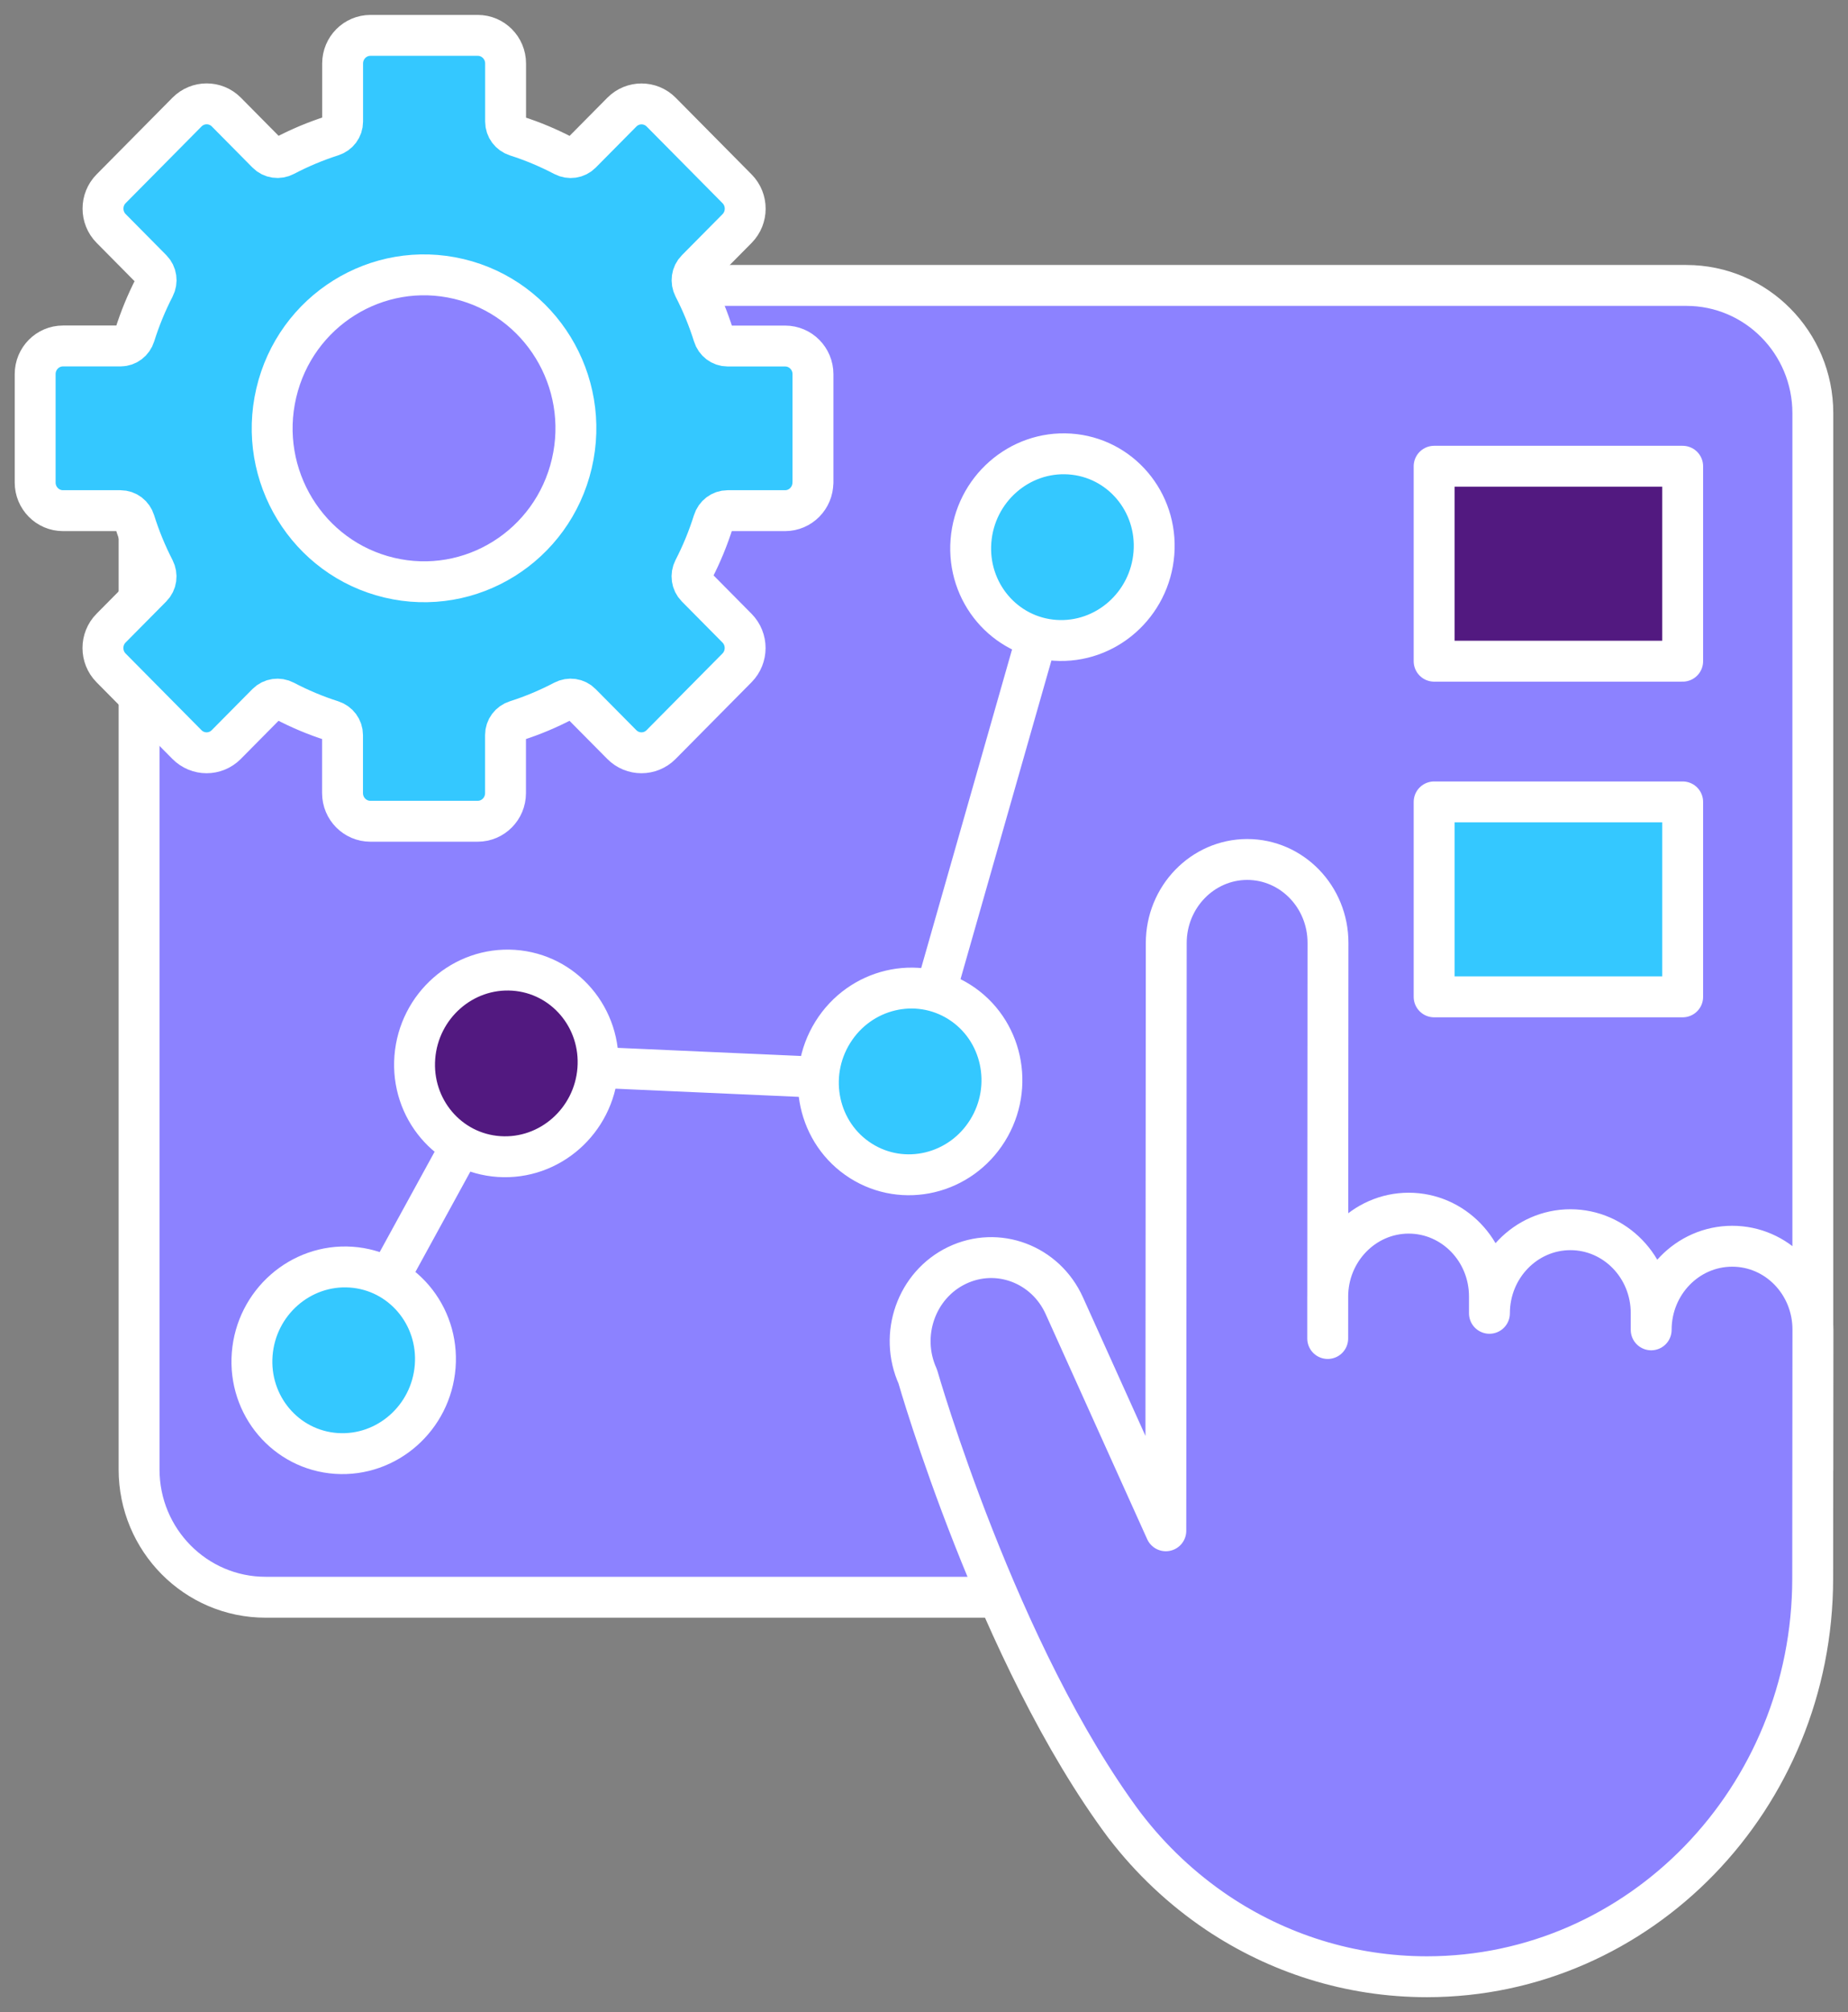 <svg width="113" height="123" viewBox="0 0 113 123" fill="none" xmlns="http://www.w3.org/2000/svg">
<rect x="0" y="0" width="113" height="123" fill="#808080" stroke="none"/>
<path d="M103.115 17.448H16.239C11.967 17.448 8.504 20.946 8.504 25.261V89.823C8.504 94.138 11.967 97.636 16.239 97.636H103.115C107.387 97.636 110.85 94.138 110.85 89.823V25.261C110.85 20.946 107.387 17.448 103.115 17.448Z" fill="#8C82FF" stroke="white" stroke-width="2.5" stroke-linecap="round" stroke-linejoin="round"/>
<path d="M21.018 83.154L30.958 65.002L55.652 66.099L64.967 33.449" stroke="white" stroke-width="2.5" stroke-linecap="round" stroke-linejoin="round"/>
<path d="M26.61 83.528C26.857 80.383 24.548 77.664 21.461 77.457C18.369 77.251 15.668 79.63 15.421 82.775C15.174 85.92 17.483 88.639 20.57 88.846C23.663 89.052 26.363 86.673 26.61 83.528Z" fill="#34C8FF" stroke="white" stroke-width="2.5" stroke-linecap="round" stroke-linejoin="round"/>
<path d="M36.555 65.381C36.802 62.236 34.493 59.517 31.405 59.31C28.313 59.104 25.613 61.483 25.366 64.628C25.119 67.773 27.427 70.492 30.515 70.698C33.607 70.905 36.308 68.526 36.555 65.381Z" fill="#521980" stroke="white" stroke-width="2.5" stroke-linecap="round" stroke-linejoin="round"/>
<path d="M60.384 69.109C62.051 66.43 61.285 62.912 58.672 61.254C56.059 59.595 52.59 60.422 50.922 63.102C49.255 65.781 50.022 69.299 52.634 70.957C55.247 72.616 58.717 71.789 60.384 69.109Z" fill="#34C8FF" stroke="white" stroke-width="2.5" stroke-linecap="round" stroke-linejoin="round"/>
<path d="M70.559 33.823C70.806 30.678 68.498 27.959 65.41 27.752C62.318 27.546 59.618 29.925 59.371 33.07C59.124 36.215 61.432 38.934 64.52 39.141C67.612 39.347 70.312 36.968 70.559 33.823Z" fill="#34C8FF" stroke="white" stroke-width="2.5" stroke-linecap="round" stroke-linejoin="round"/>
<path d="M68.787 111.614C60.998 101.194 56.117 84.139 56.117 84.139C54.962 81.584 56.036 78.546 58.514 77.354C60.993 76.162 63.932 77.264 65.082 79.82L71.287 93.574L71.313 57.649C71.313 54.831 73.532 52.542 76.262 52.538C78.992 52.538 81.207 54.818 81.203 57.641L81.186 81.82V79.269C81.186 76.451 83.404 74.162 86.135 74.158C88.865 74.158 91.079 76.438 91.075 79.26V80.28C91.075 77.462 93.29 75.173 96.024 75.169C98.754 75.169 100.969 77.449 100.965 80.271V81.291C100.965 78.473 103.179 76.184 105.914 76.18C108.648 76.175 110.858 78.46 110.854 81.282L110.841 96.491C110.833 109.923 100.275 120.825 87.263 120.834C82.527 120.834 78.119 119.397 74.426 116.919C72.28 115.473 70.372 113.679 68.787 111.61" fill="#8C82FF"/>
<path d="M68.787 111.614C60.998 101.194 56.117 84.139 56.117 84.139C54.962 81.584 56.036 78.546 58.514 77.354C60.993 76.162 63.932 77.264 65.082 79.82L71.287 93.574L71.313 57.649C71.313 54.831 73.532 52.542 76.262 52.538C78.992 52.538 81.207 54.818 81.203 57.641L81.186 81.82V79.269C81.186 76.451 83.404 74.162 86.135 74.158C88.865 74.158 91.079 76.438 91.075 79.26V80.28C91.075 77.462 93.29 75.173 96.024 75.169C98.754 75.169 100.969 77.449 100.965 80.271V81.291C100.965 78.473 103.179 76.184 105.914 76.18C108.648 76.175 110.858 78.46 110.854 81.282L110.841 96.491C110.833 109.923 100.275 120.825 87.263 120.834C82.527 120.834 78.119 119.397 74.426 116.919C72.28 115.473 70.372 113.679 68.787 111.61" stroke="white" stroke-width="2.5" stroke-linecap="round" stroke-linejoin="round"/>
<path d="M102.89 28.501H87.693V40.418H102.89V28.501Z" fill="#521980" stroke="white" stroke-width="2.5" stroke-linecap="round" stroke-linejoin="round"/>
<path d="M102.89 49.019H87.693V60.936H102.89V49.019Z" fill="#34C8FF" stroke="white" stroke-width="2.5" stroke-linecap="round" stroke-linejoin="round"/>
<path d="M49.711 29.499V22.873C49.711 21.922 48.949 21.152 48.007 21.152H44.494C44.093 21.152 43.748 20.886 43.629 20.498C43.31 19.479 42.905 18.498 42.424 17.564C42.241 17.207 42.296 16.768 42.581 16.484L45.069 13.972C45.733 13.3 45.733 12.212 45.069 11.541L40.431 6.856C39.766 6.184 38.688 6.184 38.024 6.856L35.537 9.368C35.256 9.652 34.821 9.712 34.468 9.527C33.544 9.041 32.572 8.632 31.563 8.31C31.184 8.189 30.916 7.841 30.916 7.436V3.883C30.916 2.932 30.153 2.162 29.212 2.162H22.653C21.712 2.162 20.95 2.932 20.95 3.883V7.432C20.95 7.836 20.685 8.185 20.302 8.305C19.293 8.628 18.322 9.037 17.397 9.523C17.044 9.708 16.61 9.652 16.328 9.364L13.841 6.851C13.177 6.18 12.099 6.18 11.435 6.851L6.797 11.537C6.132 12.208 6.132 13.296 6.797 13.967L9.284 16.48C9.565 16.764 9.625 17.203 9.441 17.56C8.96 18.493 8.556 19.474 8.236 20.494C8.117 20.877 7.772 21.148 7.372 21.148H3.854C2.912 21.148 2.15 21.918 2.15 22.869V29.495C2.15 30.445 2.912 31.216 3.854 31.216H7.367C7.768 31.216 8.113 31.482 8.232 31.869C8.551 32.889 8.956 33.87 9.437 34.804C9.62 35.161 9.565 35.6 9.28 35.884L6.792 38.396C6.128 39.067 6.128 40.156 6.792 40.827L11.43 45.512C12.095 46.184 13.172 46.184 13.837 45.512L16.324 43C16.605 42.716 17.04 42.656 17.393 42.841C18.317 43.327 19.288 43.736 20.298 44.058C20.677 44.179 20.945 44.527 20.945 44.931V48.481C20.945 49.432 21.708 50.202 22.649 50.202H29.208C30.149 50.202 30.911 49.432 30.911 48.481V44.931C30.911 44.527 31.175 44.179 31.559 44.058C32.568 43.736 33.539 43.327 34.464 42.841C34.817 42.656 35.251 42.712 35.532 43L38.02 45.512C38.684 46.184 39.762 46.184 40.426 45.512L45.064 40.827C45.729 40.156 45.729 39.067 45.064 38.396L42.577 35.884C42.296 35.6 42.236 35.161 42.419 34.804C42.901 33.87 43.305 32.889 43.625 31.869C43.744 31.487 44.089 31.216 44.489 31.216H48.003C48.944 31.216 49.707 30.445 49.707 29.495L49.711 29.499Z" fill="#34C8FF" stroke="white" stroke-width="2.5" stroke-linecap="round" stroke-linejoin="round"/>
<path d="M34.965 28.336C36.143 23.295 33.052 18.243 28.061 17.053C23.07 15.864 18.07 18.986 16.892 24.027C15.714 29.069 18.805 34.12 23.796 35.31C28.786 36.5 33.787 33.378 34.965 28.336Z" fill="#8C82FF" stroke="white" stroke-width="2.5" stroke-linecap="round" stroke-linejoin="round"/>
</svg>
